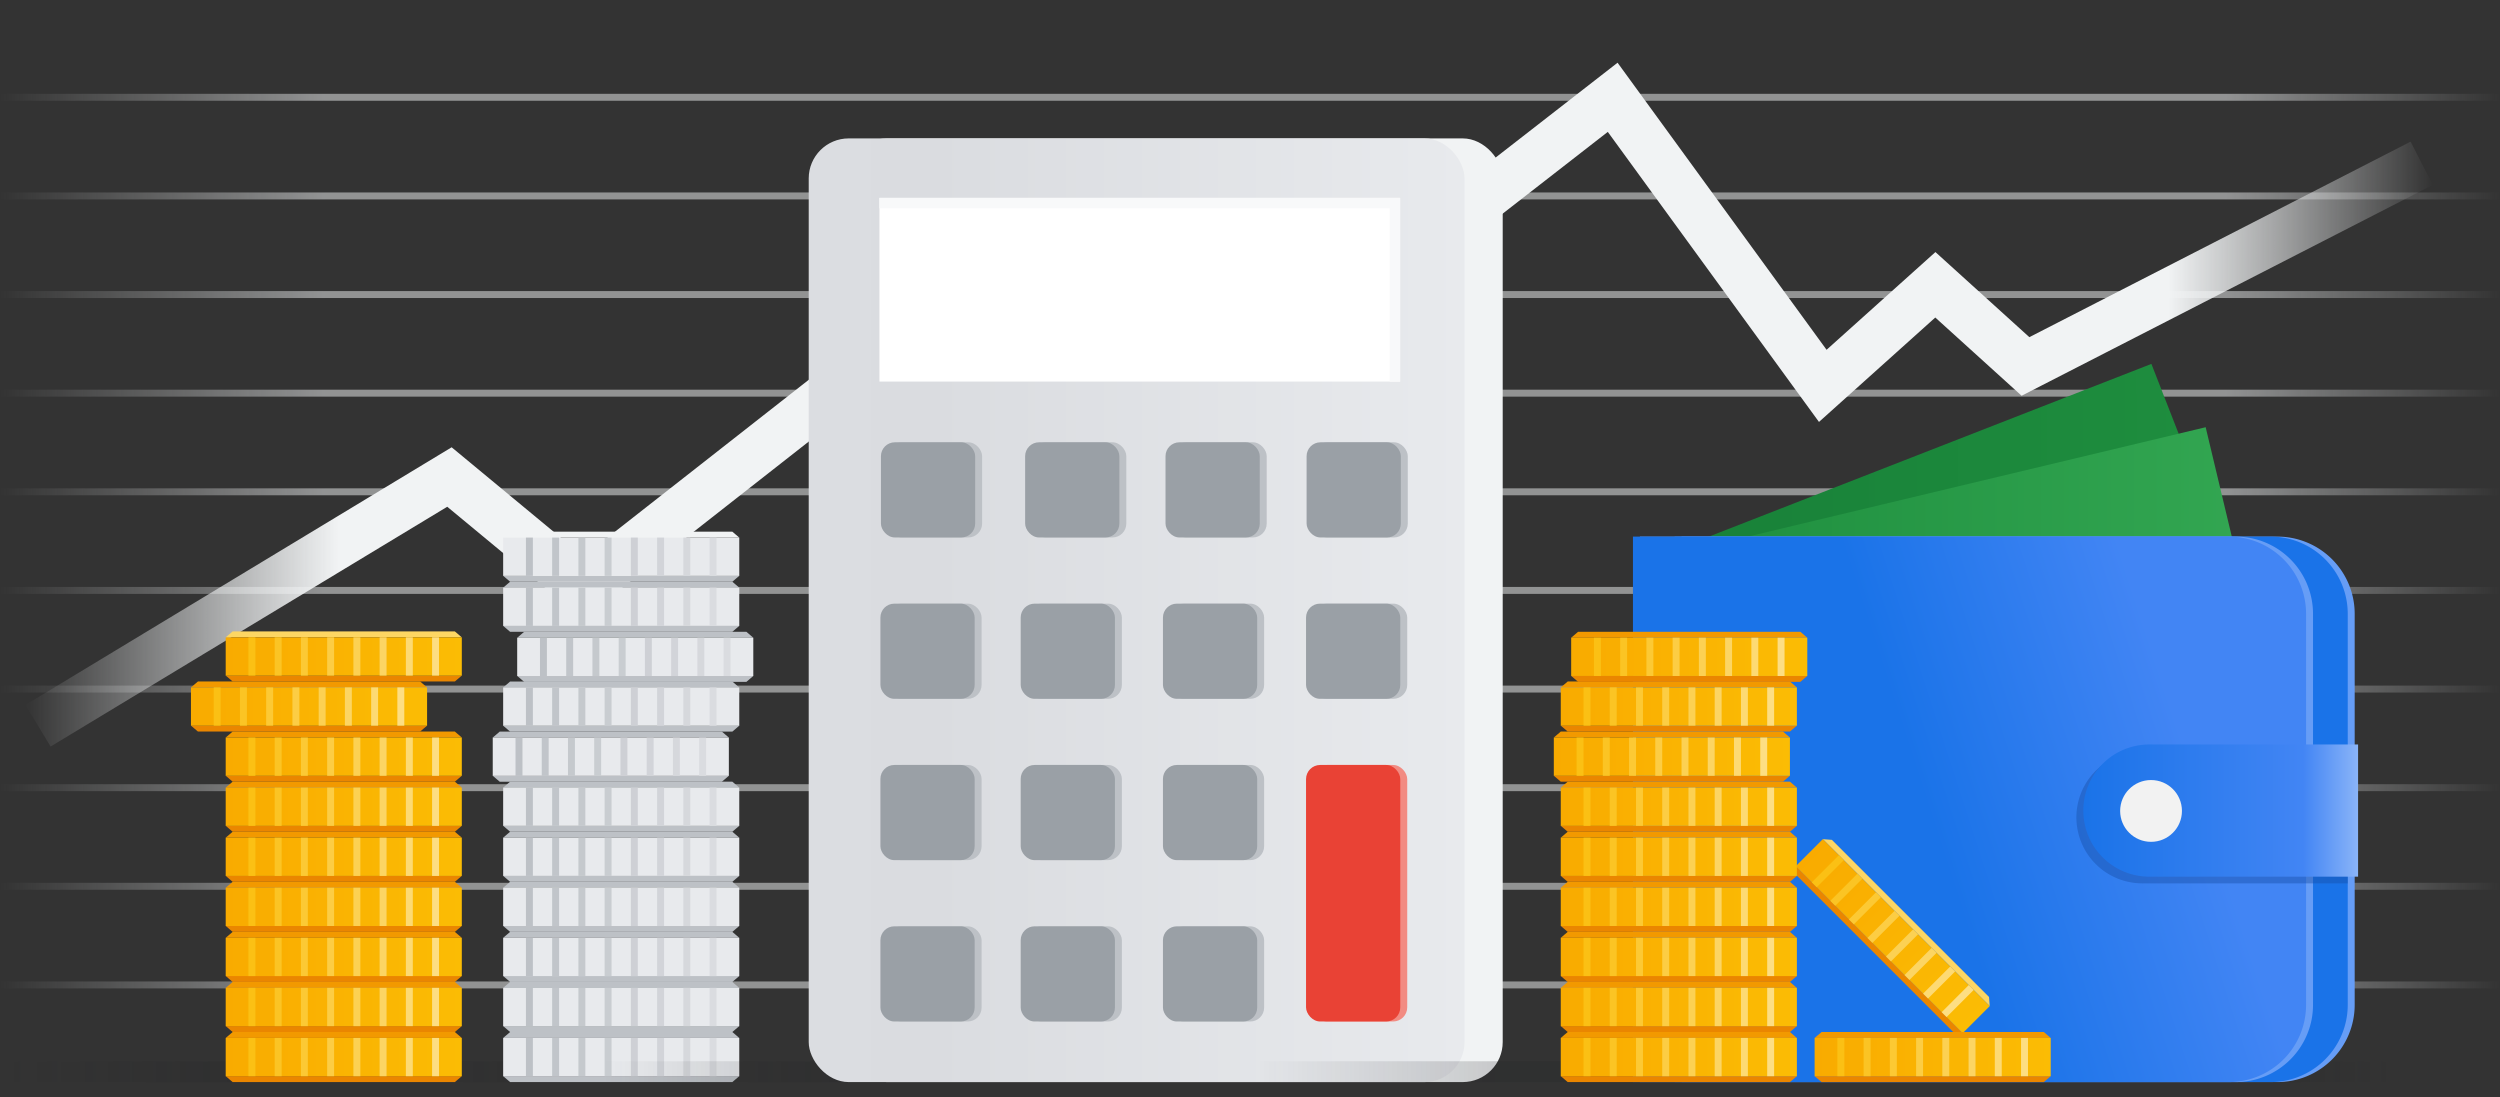 <svg xmlns="http://www.w3.org/2000/svg" xmlns:xlink="http://www.w3.org/1999/xlink" viewBox="0 0 720 316"><rect x="0" y="0" width="720" height="316" fill="#333333" stroke="none"/><defs><style>.a,.ad,.ae,.af,.ag,.ah,.ai,.aj,.ak,.b,.c,.d,.e,.f,.g,.h,.i,.j,.k,.l,.r,.s,.t,.u,.v,.w,.x,.y{fill:none;}.ad,.ae,.af,.ag,.ah,.ai,.aj,.ak,.b,.c,.d,.e,.f,.g,.h,.i,.j,.k,.l,.r,.s,.t,.u,.v,.w,.x,.y{stroke-miterlimit:10;}.ad,.ae,.af,.ag,.ah,.ai,.aj,.ak,.b,.c,.d,.e,.f,.g,.h,.i,.j,.k,.r,.s,.t,.u,.v,.w,.x,.y{stroke-width:2px;}.b,.c,.d,.e,.f,.g,.h,.i,.j,.k{opacity:0.5;}.b{stroke:url(#a);}.c{stroke:url(#b);}.d{stroke:url(#c);}.e{stroke:url(#d);}.f{stroke:url(#e);}.g{stroke:url(#f);}.h{stroke:url(#g);}.i{stroke:url(#h);}.j{stroke:url(#i);}.k{stroke:url(#j);}.l{stroke-width:14px;stroke:url(#k);}.bc,.bk,.bl,.m,.n{opacity:0.2;}.m{fill:url(#l);}.n{fill:url(#m);}.o{fill:#bdc1c6;}.p{fill:#e8eaed;}.q{clip-path:url(#n);}.r{stroke:#dadce0;}.s{stroke:#d6d8dc;}.t{stroke:#d2d4d9;}.u{stroke:#ced0d5;}.v{stroke:#c9cdd1;}.w{stroke:#c5c9cd;}.x{stroke:#c1c5ca;}.y{stroke:#bdc1c6;}.z{fill:#ea8600;}.aa{fill:#fdd663;}.ab{fill:url(#o);}.ac{clip-path:url(#p);}.ad{stroke:#fdde83;}.ae{stroke:#fdda73;}.af{stroke:#fcd563;}.ag{stroke:#fcd153;}.ah{stroke:#fccd44;}.ai{stroke:#fcc934;}.aj{stroke:#fbc424;}.ak{stroke:#fbc014;}.al{fill:#f29900;}.am{fill:url(#q);}.an{clip-path:url(#r);}.ao{fill:url(#s);}.ap{clip-path:url(#t);}.aq{fill:url(#u);}.ar{clip-path:url(#v);}.as{fill:url(#w);}.at{clip-path:url(#x);}.au{fill:url(#y);}.av{clip-path:url(#z);}.aw{fill:url(#aa);}.ax{clip-path:url(#ab);}.ay{fill:url(#ac);}.az{clip-path:url(#ad);}.ba{fill:url(#ae);}.bb{clip-path:url(#af);}.bc{fill:url(#ag);}.bd{fill:#f1f3f4;}.be{fill:url(#ah);}.bf{fill:#f28b82;}.bg{fill:#e94235;}.bh{fill:#9aa0a6;}.bi{fill:#fff;}.bj{fill:#f8f9fa;}.bk{fill:url(#ai);}.bl{fill:url(#aj);}.bm{fill:url(#ak);}.bn{fill:url(#al);}.bo{fill:#669df6;}.bp{fill:#1a73e8;}.bq{fill:url(#am);}.br{fill:#174ea6;opacity:0.42;}.bs{fill:url(#an);}.bt{fill:#f2f2f2;}.bu{fill:url(#ao);}.bv{clip-path:url(#ap);}.bw{fill:url(#aq);}.bx{clip-path:url(#ar);}.by{fill:url(#as);}.bz{clip-path:url(#at);}.ca{fill:url(#au);}.cb{clip-path:url(#av);}.cc{fill:url(#aw);}.cd{clip-path:url(#ax);}.ce{fill:url(#ay);}.cf{clip-path:url(#az);}.cg{fill:url(#ba);}.ch{clip-path:url(#bb);}.ci{fill:url(#bc);}.cj{clip-path:url(#bd);}.ck{fill:url(#be);}.cl{clip-path:url(#bf);}.cm{fill:url(#bg);}.cn{clip-path:url(#bh);}.co{fill:url(#bi);}.cp{clip-path:url(#bj);}.cq{clip-path:url(#bk);}.cr{clip-path:url(#bl);}.cs{clip-path:url(#bm);}.ct{clip-path:url(#bn);}.cu{clip-path:url(#bo);}.cv{clip-path:url(#bp);}.cw{clip-path:url(#bq);}.cx{clip-path:url(#br);}.cy{clip-path:url(#bs);}.cz{clip-path:url(#bt);}</style><linearGradient id="a" y1="28.02" x2="720" y2="28.02" gradientUnits="userSpaceOnUse"><stop offset="0" stop-color="#f1f3f4" stop-opacity="0"/><stop offset="0.13" stop-color="#f1f3f4"/><stop offset="0.52" stop-color="#f1f3f4"/><stop offset="0.89" stop-color="#f1f3f4"/><stop offset="1" stop-color="#f1f3f4" stop-opacity="0"/></linearGradient><linearGradient id="b" y1="56.43" y2="56.43" xlink:href="#a"/><linearGradient id="c" y1="84.83" y2="84.83" xlink:href="#a"/><linearGradient id="d" y1="113.23" y2="113.23" xlink:href="#a"/><linearGradient id="e" y1="141.64" y2="141.64" xlink:href="#a"/><linearGradient id="f" y1="170.04" y2="170.04" xlink:href="#a"/><linearGradient id="g" y1="198.45" y2="198.45" xlink:href="#a"/><linearGradient id="h" y1="226.85" y2="226.85" xlink:href="#a"/><linearGradient id="i" y1="255.25" y2="255.25" xlink:href="#a"/><linearGradient id="j" y1="283.66" y2="283.66" xlink:href="#a"/><linearGradient id="k" x1="7.33" y1="116.53" x2="700.65" y2="116.53" xlink:href="#a"/><linearGradient id="l" x1="91.82" y1="308.64" x2="206" y2="308.64" gradientUnits="userSpaceOnUse"><stop offset="0" stop-color="#202124" stop-opacity="0"/><stop offset="0.61" stop-color="#202124"/></linearGradient><linearGradient id="m" x1="0.49" y1="308.64" x2="114.67" y2="308.64" xlink:href="#l"/><clipPath id="n"><rect class="a" x="144.91" y="298.93" width="68" height="11.02"/></clipPath><linearGradient id="o" x1="65" y1="189.07" x2="133" y2="189.07" gradientUnits="userSpaceOnUse"><stop offset="0" stop-color="#f9ab00"/><stop offset="1" stop-color="#fbbc04"/></linearGradient><clipPath id="p"><rect class="a" x="65" y="183.56" width="68" height="11.02"/></clipPath><linearGradient id="q" x1="55" y1="203.5" x2="123" y2="203.5" xlink:href="#o"/><clipPath id="r"><rect class="a" x="55" y="197.98" width="68" height="11.02"/></clipPath><linearGradient id="s" x1="65" y1="217.92" x2="133" y2="217.92" xlink:href="#o"/><clipPath id="t"><rect class="a" x="65" y="212.41" width="68" height="11.02"/></clipPath><linearGradient id="u" x1="65" y1="232.34" x2="133" y2="232.34" xlink:href="#o"/><clipPath id="v"><rect class="a" x="65" y="226.83" width="68" height="11.02"/></clipPath><linearGradient id="w" x1="65" y1="246.76" x2="133" y2="246.76" xlink:href="#o"/><clipPath id="x"><rect class="a" x="65" y="241.25" width="68" height="11.02"/></clipPath><linearGradient id="y" x1="65" y1="261.18" x2="133" y2="261.18" xlink:href="#o"/><clipPath id="z"><rect class="a" x="65" y="255.67" width="68" height="11.02"/></clipPath><linearGradient id="aa" x1="65" y1="275.6" x2="133" y2="275.6" xlink:href="#o"/><clipPath id="ab"><rect class="a" x="65" y="270.09" width="68" height="11.02"/></clipPath><linearGradient id="ac" x1="65" y1="290.02" x2="133" y2="290.02" xlink:href="#o"/><clipPath id="ad"><rect class="a" x="65" y="284.51" width="68" height="11.02"/></clipPath><linearGradient id="ae" x1="65" y1="304.44" x2="133" y2="304.44" xlink:href="#o"/><clipPath id="af"><rect class="a" x="65" y="298.93" width="68" height="11.02"/></clipPath><linearGradient id="ag" x1="173.78" y1="308.64" x2="287.96" y2="308.64" xlink:href="#l"/><linearGradient id="ah" x1="232.91" y1="175.75" x2="421.78" y2="175.75" gradientUnits="userSpaceOnUse"><stop offset="0" stop-color="#dbdde1"/><stop offset="0.19" stop-color="#dadce0"/><stop offset="1" stop-color="#e8eaed"/></linearGradient><linearGradient id="ai" x1="362.08" y1="308.64" x2="476.26" y2="308.64" xlink:href="#l"/><linearGradient id="aj" x1="575.04" y1="308.64" x2="689.23" y2="308.64" gradientUnits="userSpaceOnUse"><stop offset="0" stop-color="#202124" stop-opacity="0"/><stop offset="0.61" stop-color="#202124"/><stop offset="1" stop-color="#202124" stop-opacity="0"/></linearGradient><linearGradient id="ak" x1="474.94" y1="178.86" x2="655.35" y2="178.86" gradientTransform="matrix(0.93, 0.36, -0.36, 0.93, 103.69, -193.21)" gradientUnits="userSpaceOnUse"><stop offset="0" stop-color="#188038"/><stop offset="1" stop-color="#1f8f3f"/></linearGradient><linearGradient id="al" x1="484.2" y1="188.86" x2="658.09" y2="188.86" gradientTransform="translate(59.56 -127.62) rotate(13.44)" gradientUnits="userSpaceOnUse"><stop offset="0" stop-color="#1e8e3e"/><stop offset="1" stop-color="#34a853"/></linearGradient><linearGradient id="am" x1="627.81" y1="210.42" x2="555.31" y2="233.92" gradientUnits="userSpaceOnUse"><stop offset="0" stop-color="#4285f4"/><stop offset="1" stop-color="#1a73e8"/></linearGradient><linearGradient id="an" x1="599.94" y1="233.45" x2="679.11" y2="233.45" gradientUnits="userSpaceOnUse"><stop offset="0" stop-color="#1a73e8"/><stop offset="0.8" stop-color="#4285f4"/><stop offset="1" stop-color="#8ab4f8"/></linearGradient><linearGradient id="ao" x1="449.5" y1="203.5" x2="517.5" y2="203.5" xlink:href="#o"/><clipPath id="ap"><rect class="a" x="449.5" y="197.98" width="68" height="11.02"/></clipPath><linearGradient id="aq" x1="447.5" y1="217.92" x2="515.5" y2="217.92" xlink:href="#o"/><clipPath id="ar"><rect class="a" x="447.5" y="212.41" width="68" height="11.02"/></clipPath><linearGradient id="as" x1="551.57" y1="339.29" x2="619.57" y2="339.29" gradientTransform="translate(-40.47 -69.68)" xlink:href="#o"/><clipPath id="at"><rect class="a" x="511.11" y="264.1" width="68" height="11.02" transform="translate(350.3 -306.48) rotate(45)"/></clipPath><linearGradient id="au" x1="522.61" y1="304.44" x2="590.61" y2="304.44" xlink:href="#o"/><clipPath id="av"><rect class="a" x="522.61" y="298.93" width="68" height="11.02"/></clipPath><linearGradient id="aw" x1="452.5" y1="189.17" x2="520.5" y2="189.17" xlink:href="#o"/><clipPath id="ax"><rect class="a" x="452.5" y="183.66" width="68" height="11.02"/></clipPath><linearGradient id="ay" x1="449.5" y1="232.34" x2="517.5" y2="232.34" xlink:href="#o"/><clipPath id="az"><rect class="a" x="449.5" y="226.83" width="68" height="11.02"/></clipPath><linearGradient id="ba" x1="449.5" y1="246.76" x2="517.5" y2="246.76" xlink:href="#o"/><clipPath id="bb"><rect class="a" x="449.5" y="241.25" width="68" height="11.02"/></clipPath><linearGradient id="bc" x1="449.5" y1="261.18" x2="517.5" y2="261.18" xlink:href="#o"/><clipPath id="bd"><rect class="a" x="449.5" y="255.67" width="68" height="11.02"/></clipPath><linearGradient id="be" x1="449.5" y1="275.6" x2="517.5" y2="275.6" xlink:href="#o"/><clipPath id="bf"><rect class="a" x="449.5" y="270.09" width="68" height="11.02"/></clipPath><linearGradient id="bg" x1="449.5" y1="290.02" x2="517.5" y2="290.02" xlink:href="#o"/><clipPath id="bh"><rect class="a" x="449.5" y="284.51" width="68" height="11.02"/></clipPath><linearGradient id="bi" x1="449.5" y1="304.44" x2="517.5" y2="304.44" xlink:href="#o"/><clipPath id="bj"><rect class="a" x="449.5" y="298.93" width="68" height="11.02"/></clipPath><clipPath id="bk"><rect class="a" x="144.91" y="284.51" width="68" height="11.02"/></clipPath><clipPath id="bl"><rect class="a" x="144.91" y="270.09" width="68" height="11.02"/></clipPath><clipPath id="bm"><rect class="a" x="144.91" y="255.67" width="68" height="11.02"/></clipPath><clipPath id="bn"><rect class="a" x="144.91" y="241.25" width="68" height="11.02"/></clipPath><clipPath id="bo"><rect class="a" x="144.91" y="226.83" width="68" height="11.02"/></clipPath><clipPath id="bp"><rect class="a" x="141.91" y="212.42" width="68" height="11.02"/></clipPath><clipPath id="bq"><rect class="a" x="144.91" y="198" width="68" height="11.02"/></clipPath><clipPath id="br"><rect class="a" x="148.95" y="183.67" width="68" height="11.02"/></clipPath><clipPath id="bs"><rect class="a" x="144.91" y="169.25" width="68" height="11.02"/></clipPath><clipPath id="bt"><rect class="a" x="144.91" y="154.83" width="68" height="11.02"/></clipPath></defs><title>d_v4geo</title><line class="b" y1="28.02" x2="720" y2="28.02"/><line class="c" y1="56.43" x2="720" y2="56.43"/><line class="d" y1="84.83" x2="720" y2="84.83"/><line class="e" y1="113.23" x2="720" y2="113.23"/><line class="f" y1="141.64" x2="720" y2="141.64"/><line class="g" y1="170.04" x2="720" y2="170.04"/><line class="h" y1="198.45" x2="720" y2="198.45"/><line class="i" y1="226.85" x2="720" y2="226.85"/><line class="j" y1="255.25" x2="720" y2="255.25"/><line class="k" y1="283.66" x2="720" y2="283.66"/><polyline class="l" points="10.95 209.01 129.44 137.38 167.91 169.24 243.45 110.02 308.81 149.08 464.45 28.02 524.96 111.13 557.38 82.02 583.34 105.54 697.45 47.02"/><rect class="m" x="91.82" y="305.64" width="114.18" height="6"/><rect class="n" x="0.49" y="305.64" width="114.18" height="6"/><polygon class="o" points="210.91 311.64 146.91 311.64 144.91 309.93 212.91 309.93 210.91 311.64"/><polygon class="o" points="146.91 297.22 210.91 297.22 212.91 298.93 144.91 298.93 146.91 297.22"/><rect class="p" x="144.91" y="298.93" width="68" height="11.02"/><g class="q"><line class="r" x1="205.36" y1="297.73" x2="205.36" y2="312.73"/><line class="s" x1="197.8" y1="297.73" x2="197.8" y2="312.73"/><line class="t" x1="190.25" y1="297.73" x2="190.25" y2="312.73"/><line class="u" x1="182.69" y1="297.73" x2="182.69" y2="312.73"/><line class="v" x1="175.13" y1="297.73" x2="175.13" y2="312.73"/><line class="w" x1="167.58" y1="297.73" x2="167.58" y2="312.73"/><line class="x" x1="160.02" y1="297.73" x2="160.02" y2="312.73"/><line class="y" x1="152.47" y1="297.73" x2="152.47" y2="312.73"/></g><polygon class="z" points="131 196.27 67 196.27 65 194.56 133 194.56 131 196.27"/><polygon class="aa" points="67 181.85 131 181.85 133 183.56 65 183.56 67 181.85"/><rect class="ab" x="65" y="183.56" width="68" height="11.02"/><g class="ac"><line class="ad" x1="125.44" y1="182.36" x2="125.44" y2="197.36"/><line class="ae" x1="117.89" y1="182.36" x2="117.89" y2="197.36"/><line class="af" x1="110.33" y1="182.36" x2="110.33" y2="197.36"/><line class="ag" x1="102.78" y1="182.36" x2="102.78" y2="197.36"/><line class="ah" x1="95.22" y1="182.36" x2="95.22" y2="197.36"/><line class="ai" x1="87.66" y1="182.36" x2="87.66" y2="197.36"/><line class="aj" x1="80.11" y1="182.36" x2="80.11" y2="197.36"/><line class="ak" x1="72.55" y1="182.36" x2="72.55" y2="197.36"/></g><polygon class="z" points="121 210.69 57 210.69 55 208.98 123 208.98 121 210.69"/><polygon class="al" points="57 196.27 121 196.27 123 197.98 55 197.98 57 196.27"/><rect class="am" x="55" y="197.98" width="68" height="11.02"/><g class="an"><line class="ad" x1="115.44" y1="196.78" x2="115.44" y2="211.78"/><line class="ae" x1="107.89" y1="196.78" x2="107.89" y2="211.78"/><line class="af" x1="100.33" y1="196.78" x2="100.33" y2="211.78"/><line class="ag" x1="92.78" y1="196.78" x2="92.78" y2="211.78"/><line class="ah" x1="85.22" y1="196.78" x2="85.22" y2="211.78"/><line class="ai" x1="77.66" y1="196.78" x2="77.66" y2="211.78"/><line class="aj" x1="70.11" y1="196.78" x2="70.11" y2="211.78"/><line class="ak" x1="62.55" y1="196.78" x2="62.55" y2="211.78"/></g><polygon class="z" points="131 225.12 67 225.12 65 223.41 133 223.41 131 225.12"/><polygon class="al" points="67 210.69 131 210.69 133 212.41 65 212.41 67 210.69"/><rect class="ao" x="65" y="212.41" width="68" height="11.02"/><g class="ap"><line class="ad" x1="125.44" y1="211.2" x2="125.44" y2="226.2"/><line class="ae" x1="117.89" y1="211.2" x2="117.89" y2="226.2"/><line class="af" x1="110.33" y1="211.2" x2="110.33" y2="226.2"/><line class="ag" x1="102.78" y1="211.2" x2="102.78" y2="226.2"/><line class="ah" x1="95.22" y1="211.2" x2="95.22" y2="226.2"/><line class="ai" x1="87.66" y1="211.2" x2="87.66" y2="226.2"/><line class="aj" x1="80.11" y1="211.2" x2="80.11" y2="226.2"/><line class="ak" x1="72.55" y1="211.2" x2="72.55" y2="226.2"/></g><polygon class="z" points="131 239.54 67 239.54 65 237.83 133 237.83 131 239.54"/><polygon class="al" points="67 225.12 131 225.12 133 226.83 65 226.83 67 225.12"/><rect class="aq" x="65" y="226.83" width="68" height="11.02"/><g class="ar"><line class="ad" x1="125.44" y1="225.62" x2="125.44" y2="240.62"/><line class="ae" x1="117.89" y1="225.62" x2="117.89" y2="240.62"/><line class="af" x1="110.33" y1="225.62" x2="110.33" y2="240.62"/><line class="ag" x1="102.78" y1="225.62" x2="102.78" y2="240.62"/><line class="ah" x1="95.22" y1="225.62" x2="95.22" y2="240.62"/><line class="ai" x1="87.66" y1="225.62" x2="87.66" y2="240.62"/><line class="aj" x1="80.11" y1="225.62" x2="80.11" y2="240.62"/><line class="ak" x1="72.55" y1="225.62" x2="72.55" y2="240.62"/></g><polygon class="z" points="131 253.96 67 253.96 65 252.25 133 252.25 131 253.96"/><polygon class="al" points="67 239.54 131 239.54 133 241.25 65 241.25 67 239.54"/><rect class="as" x="65" y="241.25" width="68" height="11.02"/><g class="at"><line class="ad" x1="125.44" y1="240.04" x2="125.44" y2="255.04"/><line class="ae" x1="117.89" y1="240.04" x2="117.89" y2="255.04"/><line class="af" x1="110.33" y1="240.04" x2="110.33" y2="255.04"/><line class="ag" x1="102.78" y1="240.04" x2="102.78" y2="255.04"/><line class="ah" x1="95.22" y1="240.04" x2="95.22" y2="255.04"/><line class="ai" x1="87.66" y1="240.04" x2="87.66" y2="255.04"/><line class="aj" x1="80.11" y1="240.04" x2="80.11" y2="255.04"/><line class="ak" x1="72.55" y1="240.04" x2="72.55" y2="255.04"/></g><polygon class="z" points="131 268.38 67 268.38 65 266.67 133 266.67 131 268.38"/><polygon class="al" points="67 253.96 131 253.96 133 255.67 65 255.67 67 253.96"/><rect class="au" x="65" y="255.67" width="68" height="11.02"/><g class="av"><line class="ad" x1="125.44" y1="254.46" x2="125.44" y2="269.46"/><line class="ae" x1="117.89" y1="254.46" x2="117.89" y2="269.46"/><line class="af" x1="110.33" y1="254.46" x2="110.33" y2="269.46"/><line class="ag" x1="102.78" y1="254.46" x2="102.78" y2="269.46"/><line class="ah" x1="95.22" y1="254.46" x2="95.22" y2="269.46"/><line class="ai" x1="87.66" y1="254.46" x2="87.66" y2="269.46"/><line class="aj" x1="80.11" y1="254.46" x2="80.11" y2="269.46"/><line class="ak" x1="72.55" y1="254.46" x2="72.55" y2="269.46"/></g><polygon class="z" points="131 282.8 67 282.8 65 281.09 133 281.09 131 282.8"/><polygon class="al" points="67 268.38 131 268.38 133 270.09 65 270.09 67 268.38"/><rect class="aw" x="65" y="270.09" width="68" height="11.02"/><g class="ax"><line class="ad" x1="125.44" y1="268.88" x2="125.44" y2="283.88"/><line class="ae" x1="117.89" y1="268.88" x2="117.89" y2="283.88"/><line class="af" x1="110.33" y1="268.88" x2="110.33" y2="283.88"/><line class="ag" x1="102.78" y1="268.88" x2="102.78" y2="283.88"/><line class="ah" x1="95.22" y1="268.88" x2="95.22" y2="283.88"/><line class="ai" x1="87.66" y1="268.88" x2="87.66" y2="283.88"/><line class="aj" x1="80.11" y1="268.88" x2="80.11" y2="283.88"/><line class="ak" x1="72.55" y1="268.88" x2="72.55" y2="283.88"/></g><polygon class="z" points="131 297.22 67 297.22 65 295.51 133 295.51 131 297.22"/><polygon class="al" points="67 282.8 131 282.8 133 284.51 65 284.51 67 282.8"/><rect class="ay" x="65" y="284.51" width="68" height="11.02"/><g class="az"><line class="ad" x1="125.44" y1="283.31" x2="125.44" y2="298.31"/><line class="ae" x1="117.89" y1="283.31" x2="117.89" y2="298.31"/><line class="af" x1="110.33" y1="283.31" x2="110.33" y2="298.31"/><line class="ag" x1="102.78" y1="283.31" x2="102.78" y2="298.31"/><line class="ah" x1="95.22" y1="283.31" x2="95.22" y2="298.31"/><line class="ai" x1="87.66" y1="283.31" x2="87.66" y2="298.31"/><line class="aj" x1="80.11" y1="283.31" x2="80.11" y2="298.31"/><line class="ak" x1="72.55" y1="283.31" x2="72.55" y2="298.31"/></g><polygon class="z" points="131 311.64 67 311.64 65 309.93 133 309.93 131 311.64"/><polygon class="al" points="67 297.22 131 297.22 133 298.93 65 298.93 67 297.22"/><rect class="ba" x="65" y="298.93" width="68" height="11.02"/><g class="bb"><line class="ad" x1="125.44" y1="297.73" x2="125.44" y2="312.73"/><line class="ae" x1="117.89" y1="297.73" x2="117.89" y2="312.73"/><line class="af" x1="110.33" y1="297.73" x2="110.33" y2="312.73"/><line class="ag" x1="102.78" y1="297.73" x2="102.78" y2="312.73"/><line class="ah" x1="95.22" y1="297.73" x2="95.22" y2="312.73"/><line class="ai" x1="87.66" y1="297.73" x2="87.66" y2="312.73"/><line class="aj" x1="80.11" y1="297.73" x2="80.11" y2="312.73"/><line class="ak" x1="72.55" y1="297.73" x2="72.55" y2="312.73"/></g><rect class="bc" x="173.78" y="305.64" width="114.18" height="6"/><rect class="bd" x="243.91" y="39.86" width="188.87" height="271.78" rx="11.52" ry="11.52"/><rect class="be" x="232.91" y="39.86" width="188.87" height="271.78" rx="11.52" ry="11.52"/><rect class="bf" x="378.14" y="220.31" width="27.14" height="73.88" rx="4.07" ry="4.07"/><rect class="bg" x="376.14" y="220.31" width="27.14" height="73.88" rx="4.07" ry="4.07"/><rect class="o" x="378.3" y="127.38" width="27.14" height="27.41" rx="4" ry="4"/><rect class="o" x="337.67" y="127.38" width="27.14" height="27.41" rx="4" ry="4"/><rect class="o" x="297.24" y="127.38" width="27.14" height="27.41" rx="4" ry="4"/><rect class="o" x="255.71" y="127.38" width="27.14" height="27.41" rx="4" ry="4"/><rect class="o" x="255.56" y="266.78" width="27.14" height="27.41" rx="4" ry="4"/><rect class="o" x="295.96" y="266.78" width="27.14" height="27.41" rx="4" ry="4"/><rect class="o" x="336.93" y="266.78" width="27.14" height="27.41" rx="4" ry="4"/><rect class="bh" x="253.56" y="266.78" width="27.14" height="27.41" rx="4" ry="4"/><rect class="bh" x="293.96" y="266.78" width="27.14" height="27.41" rx="4" ry="4"/><rect class="bh" x="334.93" y="266.78" width="27.14" height="27.41" rx="4" ry="4"/><rect class="o" x="255.56" y="173.85" width="27.14" height="27.41" rx="4" ry="4"/><rect class="o" x="295.96" y="173.85" width="27.14" height="27.41" rx="4" ry="4"/><rect class="o" x="336.93" y="173.85" width="27.14" height="27.41" rx="4" ry="4"/><rect class="o" x="378.14" y="173.85" width="27.14" height="27.41" rx="4" ry="4"/><rect class="bh" x="253.56" y="173.85" width="27.14" height="27.41" rx="4" ry="4"/><rect class="bh" x="293.96" y="173.85" width="27.14" height="27.41" rx="4" ry="4"/><rect class="bh" x="334.93" y="173.85" width="27.14" height="27.41" rx="4" ry="4"/><rect class="bh" x="376.14" y="173.85" width="27.14" height="27.41" rx="4" ry="4"/><rect class="bh" x="376.3" y="127.38" width="27.14" height="27.41" rx="4" ry="4"/><rect class="bh" x="335.67" y="127.38" width="27.14" height="27.41" rx="4" ry="4"/><rect class="bh" x="295.24" y="127.38" width="27.14" height="27.41" rx="4" ry="4"/><rect class="bh" x="253.71" y="127.38" width="27.14" height="27.41" rx="4" ry="4"/><rect class="o" x="295.96" y="220.31" width="27.14" height="27.41" rx="4" ry="4"/><rect class="o" x="336.93" y="220.31" width="27.14" height="27.41" rx="4" ry="4"/><rect class="o" x="255.56" y="220.31" width="27.14" height="27.41" rx="4" ry="4"/><rect class="bh" x="293.96" y="220.31" width="27.14" height="27.41" rx="4" ry="4"/><rect class="bh" x="334.93" y="220.31" width="27.14" height="27.41" rx="4" ry="4"/><rect class="bh" x="253.56" y="220.31" width="27.14" height="27.41" rx="4" ry="4"/><rect class="bi" x="253.28" y="56.99" width="149.96" height="52.9"/><polygon class="bj" points="253.28 56.99 253.28 59.99 400.23 59.99 400.23 109.9 403.23 109.9 403.23 56.99 253.28 56.99"/><rect class="bk" x="362.08" y="305.64" width="114.18" height="6"/><rect class="bl" x="575.04" y="305.64" width="114.18" height="6"/><rect class="bm" x="487.5" y="129.69" width="155.29" height="98.33" transform="translate(-26.35 217.69) rotate(-21.32)"/><rect class="bn" x="493.5" y="139.69" width="155.29" height="98.33" transform="translate(-28.26 137.97) rotate(-13.44)"/><path class="bo" d="M484.29,154.54H655.9a22.25,22.25,0,0,1,22.25,22.25V289.39a22.25,22.25,0,0,1-22.25,22.25H484.29a0,0,0,0,1,0,0V154.54A0,0,0,0,1,484.29,154.54Z"/><path class="bp" d="M482.29,154.54H653.9a22.25,22.25,0,0,1,22.25,22.25V289.39a22.25,22.25,0,0,1-22.25,22.25H482.29a0,0,0,0,1,0,0V154.54A0,0,0,0,1,482.29,154.54Z"/><path class="bo" d="M472.29,154.54H643.9a22.25,22.25,0,0,1,22.25,22.25V289.39a22.25,22.25,0,0,1-22.25,22.25H472.29a0,0,0,0,1,0,0V154.54A0,0,0,0,1,472.29,154.54Z"/><path class="bq" d="M470.29,154.54H641.9a22.25,22.25,0,0,1,22.25,22.25V289.39a22.25,22.25,0,0,1-22.25,22.25H470.29a0,0,0,0,1,0,0V154.54A0,0,0,0,1,470.29,154.54Z"/><path class="br" d="M676.15,216.41H617a19,19,0,0,0-19,19h0a19,19,0,0,0,19,19h59.17Z"/><path class="bs" d="M619,214.41h60.13a0,0,0,0,1,0,0v38.07a0,0,0,0,1,0,0H619a19,19,0,0,1-19-19v0A19,19,0,0,1,619,214.41Z"/><circle class="bt" cx="619.5" cy="233.55" r="8.9"/><polygon class="z" points="515.5 210.69 451.5 210.69 449.5 208.98 517.5 208.98 515.5 210.69"/><polygon class="al" points="451.5 196.27 515.5 196.27 517.5 197.98 449.5 197.98 451.5 196.27"/><rect class="bu" x="449.5" y="197.98" width="68" height="11.02"/><g class="bv"><line class="ad" x1="509.95" y1="196.78" x2="509.95" y2="211.78"/><line class="ae" x1="502.39" y1="196.78" x2="502.39" y2="211.78"/><line class="af" x1="494.83" y1="196.78" x2="494.83" y2="211.78"/><line class="ag" x1="487.28" y1="196.78" x2="487.28" y2="211.78"/><line class="ah" x1="479.72" y1="196.78" x2="479.72" y2="211.78"/><line class="ai" x1="472.17" y1="196.78" x2="472.17" y2="211.78"/><line class="aj" x1="464.61" y1="196.78" x2="464.61" y2="211.78"/><line class="ak" x1="457.06" y1="196.78" x2="457.06" y2="211.78"/></g><polygon class="z" points="513.5 225.12 449.5 225.12 447.5 223.41 515.5 223.41 513.5 225.12"/><polygon class="al" points="449.5 210.69 513.5 210.69 515.5 212.41 447.5 212.41 449.5 210.69"/><rect class="bw" x="447.5" y="212.41" width="68" height="11.02"/><g class="bx"><line class="ad" x1="507.95" y1="211.2" x2="507.95" y2="226.2"/><line class="ae" x1="500.39" y1="211.2" x2="500.39" y2="226.2"/><line class="af" x1="492.83" y1="211.2" x2="492.83" y2="226.2"/><line class="ag" x1="485.28" y1="211.2" x2="485.28" y2="226.2"/><line class="ah" x1="477.72" y1="211.2" x2="477.72" y2="226.2"/><line class="ai" x1="470.17" y1="211.2" x2="470.17" y2="226.2"/><line class="aj" x1="462.61" y1="211.2" x2="462.61" y2="226.2"/><line class="ak" x1="455.06" y1="211.2" x2="455.06" y2="226.2"/></g><polygon class="z" points="562.64 297.33 517.39 252.07 517.18 249.45 565.27 297.53 562.64 297.33"/><polygon class="aa" points="527.59 241.88 572.84 287.13 573.04 289.75 524.96 241.67 527.59 241.88"/><rect class="by" x="511.11" y="264.1" width="68" height="11.02" transform="translate(350.3 -306.48) rotate(45)"/><g class="bz"><line class="ad" x1="568.55" y1="283.56" x2="557.95" y2="294.17"/><line class="ae" x1="563.21" y1="278.22" x2="552.61" y2="288.82"/><line class="af" x1="557.87" y1="272.87" x2="547.26" y2="283.48"/><line class="ag" x1="552.53" y1="267.53" x2="541.92" y2="278.14"/><line class="ah" x1="547.18" y1="262.19" x2="536.58" y2="272.8"/><line class="ai" x1="541.84" y1="256.85" x2="531.24" y2="267.45"/><line class="aj" x1="536.5" y1="251.5" x2="525.89" y2="262.11"/><line class="ak" x1="531.16" y1="246.16" x2="520.55" y2="256.77"/></g><polygon class="z" points="588.61 311.64 524.61 311.64 522.61 309.93 590.61 309.93 588.61 311.64"/><polygon class="al" points="524.61 297.22 588.61 297.22 590.61 298.93 522.61 298.93 524.61 297.22"/><rect class="ca" x="522.61" y="298.93" width="68" height="11.02"/><g class="cb"><line class="ad" x1="583.06" y1="297.73" x2="583.06" y2="312.73"/><line class="ae" x1="575.5" y1="297.73" x2="575.5" y2="312.73"/><line class="af" x1="567.95" y1="297.73" x2="567.95" y2="312.73"/><line class="ag" x1="560.39" y1="297.73" x2="560.39" y2="312.73"/><line class="ah" x1="552.84" y1="297.73" x2="552.84" y2="312.73"/><line class="ai" x1="545.28" y1="297.73" x2="545.28" y2="312.73"/><line class="aj" x1="537.73" y1="297.73" x2="537.73" y2="312.73"/><line class="ak" x1="530.17" y1="297.73" x2="530.17" y2="312.73"/></g><polygon class="z" points="518.5 196.37 454.5 196.37 452.5 194.66 520.5 194.66 518.5 196.37"/><polygon class="al" points="454.5 181.95 518.5 181.95 520.5 183.66 452.5 183.66 454.5 181.95"/><rect class="cc" x="452.5" y="183.66" width="68" height="11.02"/><g class="cd"><line class="ad" x1="512.95" y1="182.45" x2="512.95" y2="197.45"/><line class="ae" x1="505.39" y1="182.45" x2="505.39" y2="197.45"/><line class="af" x1="497.83" y1="182.45" x2="497.83" y2="197.45"/><line class="ag" x1="490.28" y1="182.45" x2="490.28" y2="197.45"/><line class="ah" x1="482.72" y1="182.45" x2="482.72" y2="197.45"/><line class="ai" x1="475.17" y1="182.45" x2="475.17" y2="197.45"/><line class="aj" x1="467.61" y1="182.45" x2="467.61" y2="197.45"/><line class="ak" x1="460.06" y1="182.45" x2="460.06" y2="197.45"/></g><polygon class="z" points="515.5 239.54 451.5 239.54 449.5 237.83 517.5 237.83 515.5 239.54"/><polygon class="al" points="451.5 225.12 515.5 225.12 517.5 226.83 449.5 226.83 451.5 225.12"/><rect class="ce" x="449.5" y="226.83" width="68" height="11.02"/><g class="cf"><line class="ad" x1="509.95" y1="225.62" x2="509.95" y2="240.62"/><line class="ae" x1="502.39" y1="225.62" x2="502.39" y2="240.62"/><line class="af" x1="494.83" y1="225.62" x2="494.83" y2="240.62"/><line class="ag" x1="487.28" y1="225.62" x2="487.28" y2="240.62"/><line class="ah" x1="479.72" y1="225.62" x2="479.72" y2="240.62"/><line class="ai" x1="472.17" y1="225.62" x2="472.17" y2="240.62"/><line class="aj" x1="464.61" y1="225.62" x2="464.61" y2="240.62"/><line class="ak" x1="457.06" y1="225.62" x2="457.06" y2="240.62"/></g><polygon class="z" points="515.5 253.96 451.5 253.96 449.5 252.25 517.5 252.25 515.5 253.96"/><polygon class="al" points="451.5 239.54 515.5 239.54 517.5 241.25 449.5 241.25 451.5 239.54"/><rect class="cg" x="449.5" y="241.25" width="68" height="11.02"/><g class="ch"><line class="ad" x1="509.95" y1="240.04" x2="509.95" y2="255.04"/><line class="ae" x1="502.39" y1="240.04" x2="502.39" y2="255.04"/><line class="af" x1="494.83" y1="240.04" x2="494.83" y2="255.04"/><line class="ag" x1="487.28" y1="240.04" x2="487.28" y2="255.04"/><line class="ah" x1="479.72" y1="240.04" x2="479.72" y2="255.04"/><line class="ai" x1="472.17" y1="240.04" x2="472.17" y2="255.04"/><line class="aj" x1="464.61" y1="240.04" x2="464.61" y2="255.04"/><line class="ak" x1="457.06" y1="240.04" x2="457.06" y2="255.04"/></g><polygon class="z" points="515.5 268.38 451.5 268.38 449.5 266.67 517.5 266.67 515.5 268.38"/><polygon class="al" points="451.5 253.96 515.5 253.96 517.5 255.67 449.5 255.67 451.5 253.96"/><rect class="ci" x="449.5" y="255.67" width="68" height="11.02"/><g class="cj"><line class="ad" x1="509.95" y1="254.46" x2="509.95" y2="269.46"/><line class="ae" x1="502.39" y1="254.46" x2="502.39" y2="269.46"/><line class="af" x1="494.83" y1="254.46" x2="494.83" y2="269.46"/><line class="ag" x1="487.28" y1="254.46" x2="487.28" y2="269.46"/><line class="ah" x1="479.72" y1="254.46" x2="479.72" y2="269.46"/><line class="ai" x1="472.17" y1="254.46" x2="472.17" y2="269.46"/><line class="aj" x1="464.61" y1="254.46" x2="464.61" y2="269.46"/><line class="ak" x1="457.06" y1="254.46" x2="457.06" y2="269.46"/></g><polygon class="z" points="515.5 282.8 451.5 282.8 449.5 281.09 517.5 281.09 515.5 282.8"/><polygon class="al" points="451.5 268.38 515.5 268.38 517.5 270.09 449.5 270.09 451.5 268.38"/><rect class="ck" x="449.5" y="270.09" width="68" height="11.02"/><g class="cl"><line class="ad" x1="509.95" y1="268.88" x2="509.95" y2="283.88"/><line class="ae" x1="502.39" y1="268.88" x2="502.39" y2="283.88"/><line class="af" x1="494.83" y1="268.88" x2="494.83" y2="283.88"/><line class="ag" x1="487.28" y1="268.88" x2="487.28" y2="283.88"/><line class="ah" x1="479.72" y1="268.88" x2="479.72" y2="283.88"/><line class="ai" x1="472.17" y1="268.88" x2="472.17" y2="283.88"/><line class="aj" x1="464.61" y1="268.88" x2="464.61" y2="283.88"/><line class="ak" x1="457.06" y1="268.88" x2="457.06" y2="283.88"/></g><polygon class="z" points="515.5 297.22 451.5 297.22 449.5 295.51 517.5 295.51 515.5 297.22"/><polygon class="al" points="451.5 282.8 515.5 282.8 517.5 284.51 449.5 284.51 451.5 282.8"/><rect class="cm" x="449.5" y="284.51" width="68" height="11.02"/><g class="cn"><line class="ad" x1="509.95" y1="283.31" x2="509.95" y2="298.31"/><line class="ae" x1="502.39" y1="283.31" x2="502.39" y2="298.31"/><line class="af" x1="494.83" y1="283.31" x2="494.83" y2="298.31"/><line class="ag" x1="487.28" y1="283.31" x2="487.28" y2="298.31"/><line class="ah" x1="479.72" y1="283.31" x2="479.72" y2="298.31"/><line class="ai" x1="472.17" y1="283.31" x2="472.17" y2="298.31"/><line class="aj" x1="464.61" y1="283.31" x2="464.61" y2="298.31"/><line class="ak" x1="457.06" y1="283.31" x2="457.06" y2="298.31"/></g><polygon class="z" points="515.5 311.64 451.5 311.64 449.5 309.93 517.5 309.93 515.5 311.64"/><polygon class="al" points="451.5 297.22 515.5 297.22 517.5 298.93 449.5 298.93 451.5 297.22"/><rect class="co" x="449.5" y="298.93" width="68" height="11.02"/><g class="cp"><line class="ad" x1="509.95" y1="297.73" x2="509.95" y2="312.73"/><line class="ae" x1="502.39" y1="297.73" x2="502.39" y2="312.73"/><line class="af" x1="494.83" y1="297.73" x2="494.83" y2="312.73"/><line class="ag" x1="487.28" y1="297.73" x2="487.28" y2="312.73"/><line class="ah" x1="479.72" y1="297.73" x2="479.72" y2="312.73"/><line class="ai" x1="472.17" y1="297.73" x2="472.17" y2="312.73"/><line class="aj" x1="464.61" y1="297.73" x2="464.61" y2="312.73"/><line class="ak" x1="457.06" y1="297.73" x2="457.06" y2="312.73"/></g><polygon class="o" points="210.91 297.22 146.91 297.22 144.91 295.51 212.91 295.51 210.91 297.22"/><polygon class="o" points="146.91 282.8 210.91 282.8 212.91 284.51 144.91 284.51 146.91 282.8"/><rect class="p" x="144.91" y="284.51" width="68" height="11.02"/><g class="cq"><line class="r" x1="205.36" y1="283.31" x2="205.36" y2="298.31"/><line class="s" x1="197.8" y1="283.31" x2="197.8" y2="298.31"/><line class="t" x1="190.25" y1="283.31" x2="190.25" y2="298.31"/><line class="u" x1="182.69" y1="283.31" x2="182.69" y2="298.31"/><line class="v" x1="175.13" y1="283.31" x2="175.13" y2="298.31"/><line class="w" x1="167.58" y1="283.31" x2="167.58" y2="298.31"/><line class="x" x1="160.02" y1="283.31" x2="160.02" y2="298.31"/><line class="y" x1="152.47" y1="283.31" x2="152.47" y2="298.31"/></g><polygon class="o" points="210.91 282.8 146.91 282.8 144.91 281.09 212.91 281.09 210.91 282.8"/><polygon class="o" points="146.91 268.38 210.91 268.38 212.91 270.09 144.91 270.09 146.91 268.38"/><rect class="p" x="144.91" y="270.09" width="68" height="11.02"/><g class="cr"><line class="r" x1="205.36" y1="268.88" x2="205.36" y2="283.88"/><line class="s" x1="197.8" y1="268.88" x2="197.8" y2="283.88"/><line class="t" x1="190.25" y1="268.88" x2="190.25" y2="283.88"/><line class="u" x1="182.69" y1="268.88" x2="182.69" y2="283.88"/><line class="v" x1="175.13" y1="268.88" x2="175.13" y2="283.88"/><line class="w" x1="167.58" y1="268.88" x2="167.58" y2="283.88"/><line class="x" x1="160.02" y1="268.88" x2="160.02" y2="283.88"/><line class="y" x1="152.47" y1="268.88" x2="152.47" y2="283.88"/></g><polygon class="o" points="210.91 268.38 146.91 268.38 144.91 266.67 212.91 266.67 210.91 268.38"/><polygon class="o" points="146.91 253.96 210.91 253.96 212.91 255.67 144.91 255.67 146.91 253.96"/><rect class="p" x="144.91" y="255.67" width="68" height="11.02"/><g class="cs"><line class="r" x1="205.36" y1="254.46" x2="205.36" y2="269.46"/><line class="s" x1="197.8" y1="254.46" x2="197.8" y2="269.46"/><line class="t" x1="190.25" y1="254.46" x2="190.25" y2="269.46"/><line class="u" x1="182.69" y1="254.46" x2="182.69" y2="269.46"/><line class="v" x1="175.13" y1="254.46" x2="175.13" y2="269.46"/><line class="w" x1="167.58" y1="254.46" x2="167.58" y2="269.46"/><line class="x" x1="160.02" y1="254.46" x2="160.02" y2="269.46"/><line class="y" x1="152.47" y1="254.46" x2="152.47" y2="269.46"/></g><polygon class="o" points="210.91 253.96 146.91 253.96 144.91 252.25 212.91 252.25 210.91 253.96"/><polygon class="o" points="146.91 239.54 210.91 239.54 212.91 241.25 144.91 241.25 146.91 239.54"/><rect class="p" x="144.91" y="241.25" width="68" height="11.02"/><g class="ct"><line class="r" x1="205.36" y1="240.04" x2="205.36" y2="255.04"/><line class="s" x1="197.8" y1="240.04" x2="197.8" y2="255.04"/><line class="t" x1="190.25" y1="240.04" x2="190.25" y2="255.04"/><line class="u" x1="182.69" y1="240.04" x2="182.69" y2="255.04"/><line class="v" x1="175.13" y1="240.04" x2="175.13" y2="255.04"/><line class="w" x1="167.58" y1="240.04" x2="167.58" y2="255.04"/><line class="x" x1="160.02" y1="240.04" x2="160.02" y2="255.04"/><line class="y" x1="152.47" y1="240.04" x2="152.47" y2="255.04"/></g><polygon class="o" points="210.91 239.54 146.91 239.54 144.91 237.83 212.91 237.83 210.91 239.54"/><polygon class="o" points="146.91 225.12 210.91 225.12 212.91 226.83 144.91 226.83 146.91 225.12"/><rect class="p" x="144.91" y="226.83" width="68" height="11.02"/><g class="cu"><line class="r" x1="205.36" y1="225.62" x2="205.36" y2="240.62"/><line class="s" x1="197.8" y1="225.62" x2="197.8" y2="240.62"/><line class="t" x1="190.25" y1="225.62" x2="190.25" y2="240.62"/><line class="u" x1="182.69" y1="225.62" x2="182.69" y2="240.62"/><line class="v" x1="175.13" y1="225.62" x2="175.13" y2="240.62"/><line class="w" x1="167.58" y1="225.62" x2="167.58" y2="240.62"/><line class="x" x1="160.02" y1="225.62" x2="160.02" y2="240.62"/><line class="y" x1="152.47" y1="225.62" x2="152.47" y2="240.62"/></g><polygon class="o" points="207.91 225.13 143.91 225.13 141.91 223.42 209.91 223.42 207.91 225.13"/><polygon class="o" points="143.91 210.71 207.91 210.71 209.91 212.42 141.91 212.42 143.91 210.71"/><rect class="p" x="141.91" y="212.42" width="68" height="11.02"/><g class="cv"><line class="r" x1="202.36" y1="211.21" x2="202.36" y2="226.21"/><line class="s" x1="194.8" y1="211.21" x2="194.8" y2="226.21"/><line class="t" x1="187.25" y1="211.21" x2="187.25" y2="226.21"/><line class="u" x1="179.69" y1="211.21" x2="179.69" y2="226.21"/><line class="v" x1="172.13" y1="211.21" x2="172.13" y2="226.21"/><line class="w" x1="164.58" y1="211.21" x2="164.58" y2="226.21"/><line class="x" x1="157.02" y1="211.21" x2="157.02" y2="226.21"/><line class="y" x1="149.47" y1="211.21" x2="149.47" y2="226.21"/></g><polygon class="o" points="210.91 210.71 146.91 210.71 144.91 209 212.91 209 210.91 210.71"/><polygon class="o" points="146.91 196.28 210.91 196.28 212.91 198 144.91 198 146.91 196.28"/><rect class="p" x="144.91" y="198" width="68" height="11.02"/><g class="cw"><line class="r" x1="205.36" y1="196.79" x2="205.36" y2="211.79"/><line class="s" x1="197.8" y1="196.79" x2="197.8" y2="211.79"/><line class="t" x1="190.25" y1="196.79" x2="190.25" y2="211.79"/><line class="u" x1="182.69" y1="196.79" x2="182.69" y2="211.79"/><line class="v" x1="175.13" y1="196.79" x2="175.13" y2="211.79"/><line class="w" x1="167.58" y1="196.79" x2="167.58" y2="211.79"/><line class="x" x1="160.02" y1="196.79" x2="160.02" y2="211.79"/><line class="y" x1="152.47" y1="196.79" x2="152.47" y2="211.79"/></g><polygon class="o" points="214.96 196.38 150.96 196.38 148.96 194.67 216.96 194.67 214.96 196.38"/><polygon class="o" points="150.96 181.96 214.96 181.96 216.96 183.67 148.96 183.67 150.96 181.96"/><rect class="p" x="148.95" y="183.67" width="68" height="11.02"/><g class="cx"><line class="r" x1="209.4" y1="182.46" x2="209.4" y2="197.46"/><line class="s" x1="201.84" y1="182.46" x2="201.84" y2="197.46"/><line class="t" x1="194.29" y1="182.46" x2="194.29" y2="197.46"/><line class="u" x1="186.73" y1="182.46" x2="186.73" y2="197.46"/><line class="v" x1="179.18" y1="182.46" x2="179.18" y2="197.46"/><line class="w" x1="171.62" y1="182.46" x2="171.62" y2="197.46"/><line class="x" x1="164.07" y1="182.46" x2="164.07" y2="197.46"/><line class="y" x1="156.51" y1="182.46" x2="156.51" y2="197.46"/></g><polygon class="o" points="210.91 181.96 146.91 181.96 144.91 180.25 212.91 180.25 210.91 181.96"/><polygon class="o" points="146.91 167.54 210.91 167.54 212.91 169.25 144.91 169.25 146.91 167.54"/><rect class="p" x="144.91" y="169.25" width="68" height="11.02"/><g class="cy"><line class="r" x1="205.36" y1="168.04" x2="205.36" y2="183.04"/><line class="s" x1="197.8" y1="168.04" x2="197.8" y2="183.04"/><line class="t" x1="190.25" y1="168.04" x2="190.25" y2="183.04"/><line class="u" x1="182.69" y1="168.04" x2="182.69" y2="183.04"/><line class="v" x1="175.13" y1="168.04" x2="175.13" y2="183.04"/><line class="w" x1="167.58" y1="168.04" x2="167.58" y2="183.04"/><line class="x" x1="160.02" y1="168.04" x2="160.02" y2="183.04"/><line class="y" x1="152.47" y1="168.04" x2="152.47" y2="183.04"/></g><polygon class="o" points="210.91 167.54 146.91 167.54 144.91 165.83 212.91 165.83 210.91 167.54"/><polygon class="bd" points="146.91 153.12 210.91 153.12 212.91 154.83 144.91 154.83 146.91 153.12"/><rect class="p" x="144.91" y="154.83" width="68" height="11.02"/><g class="cz"><line class="r" x1="205.36" y1="153.62" x2="205.36" y2="168.62"/><line class="s" x1="197.8" y1="153.62" x2="197.8" y2="168.62"/><line class="t" x1="190.25" y1="153.62" x2="190.25" y2="168.62"/><line class="u" x1="182.69" y1="153.62" x2="182.69" y2="168.62"/><line class="v" x1="175.13" y1="153.62" x2="175.13" y2="168.62"/><line class="w" x1="167.58" y1="153.62" x2="167.58" y2="168.62"/><line class="x" x1="160.02" y1="153.62" x2="160.02" y2="168.62"/><line class="y" x1="152.47" y1="153.62" x2="152.47" y2="168.62"/></g></svg>